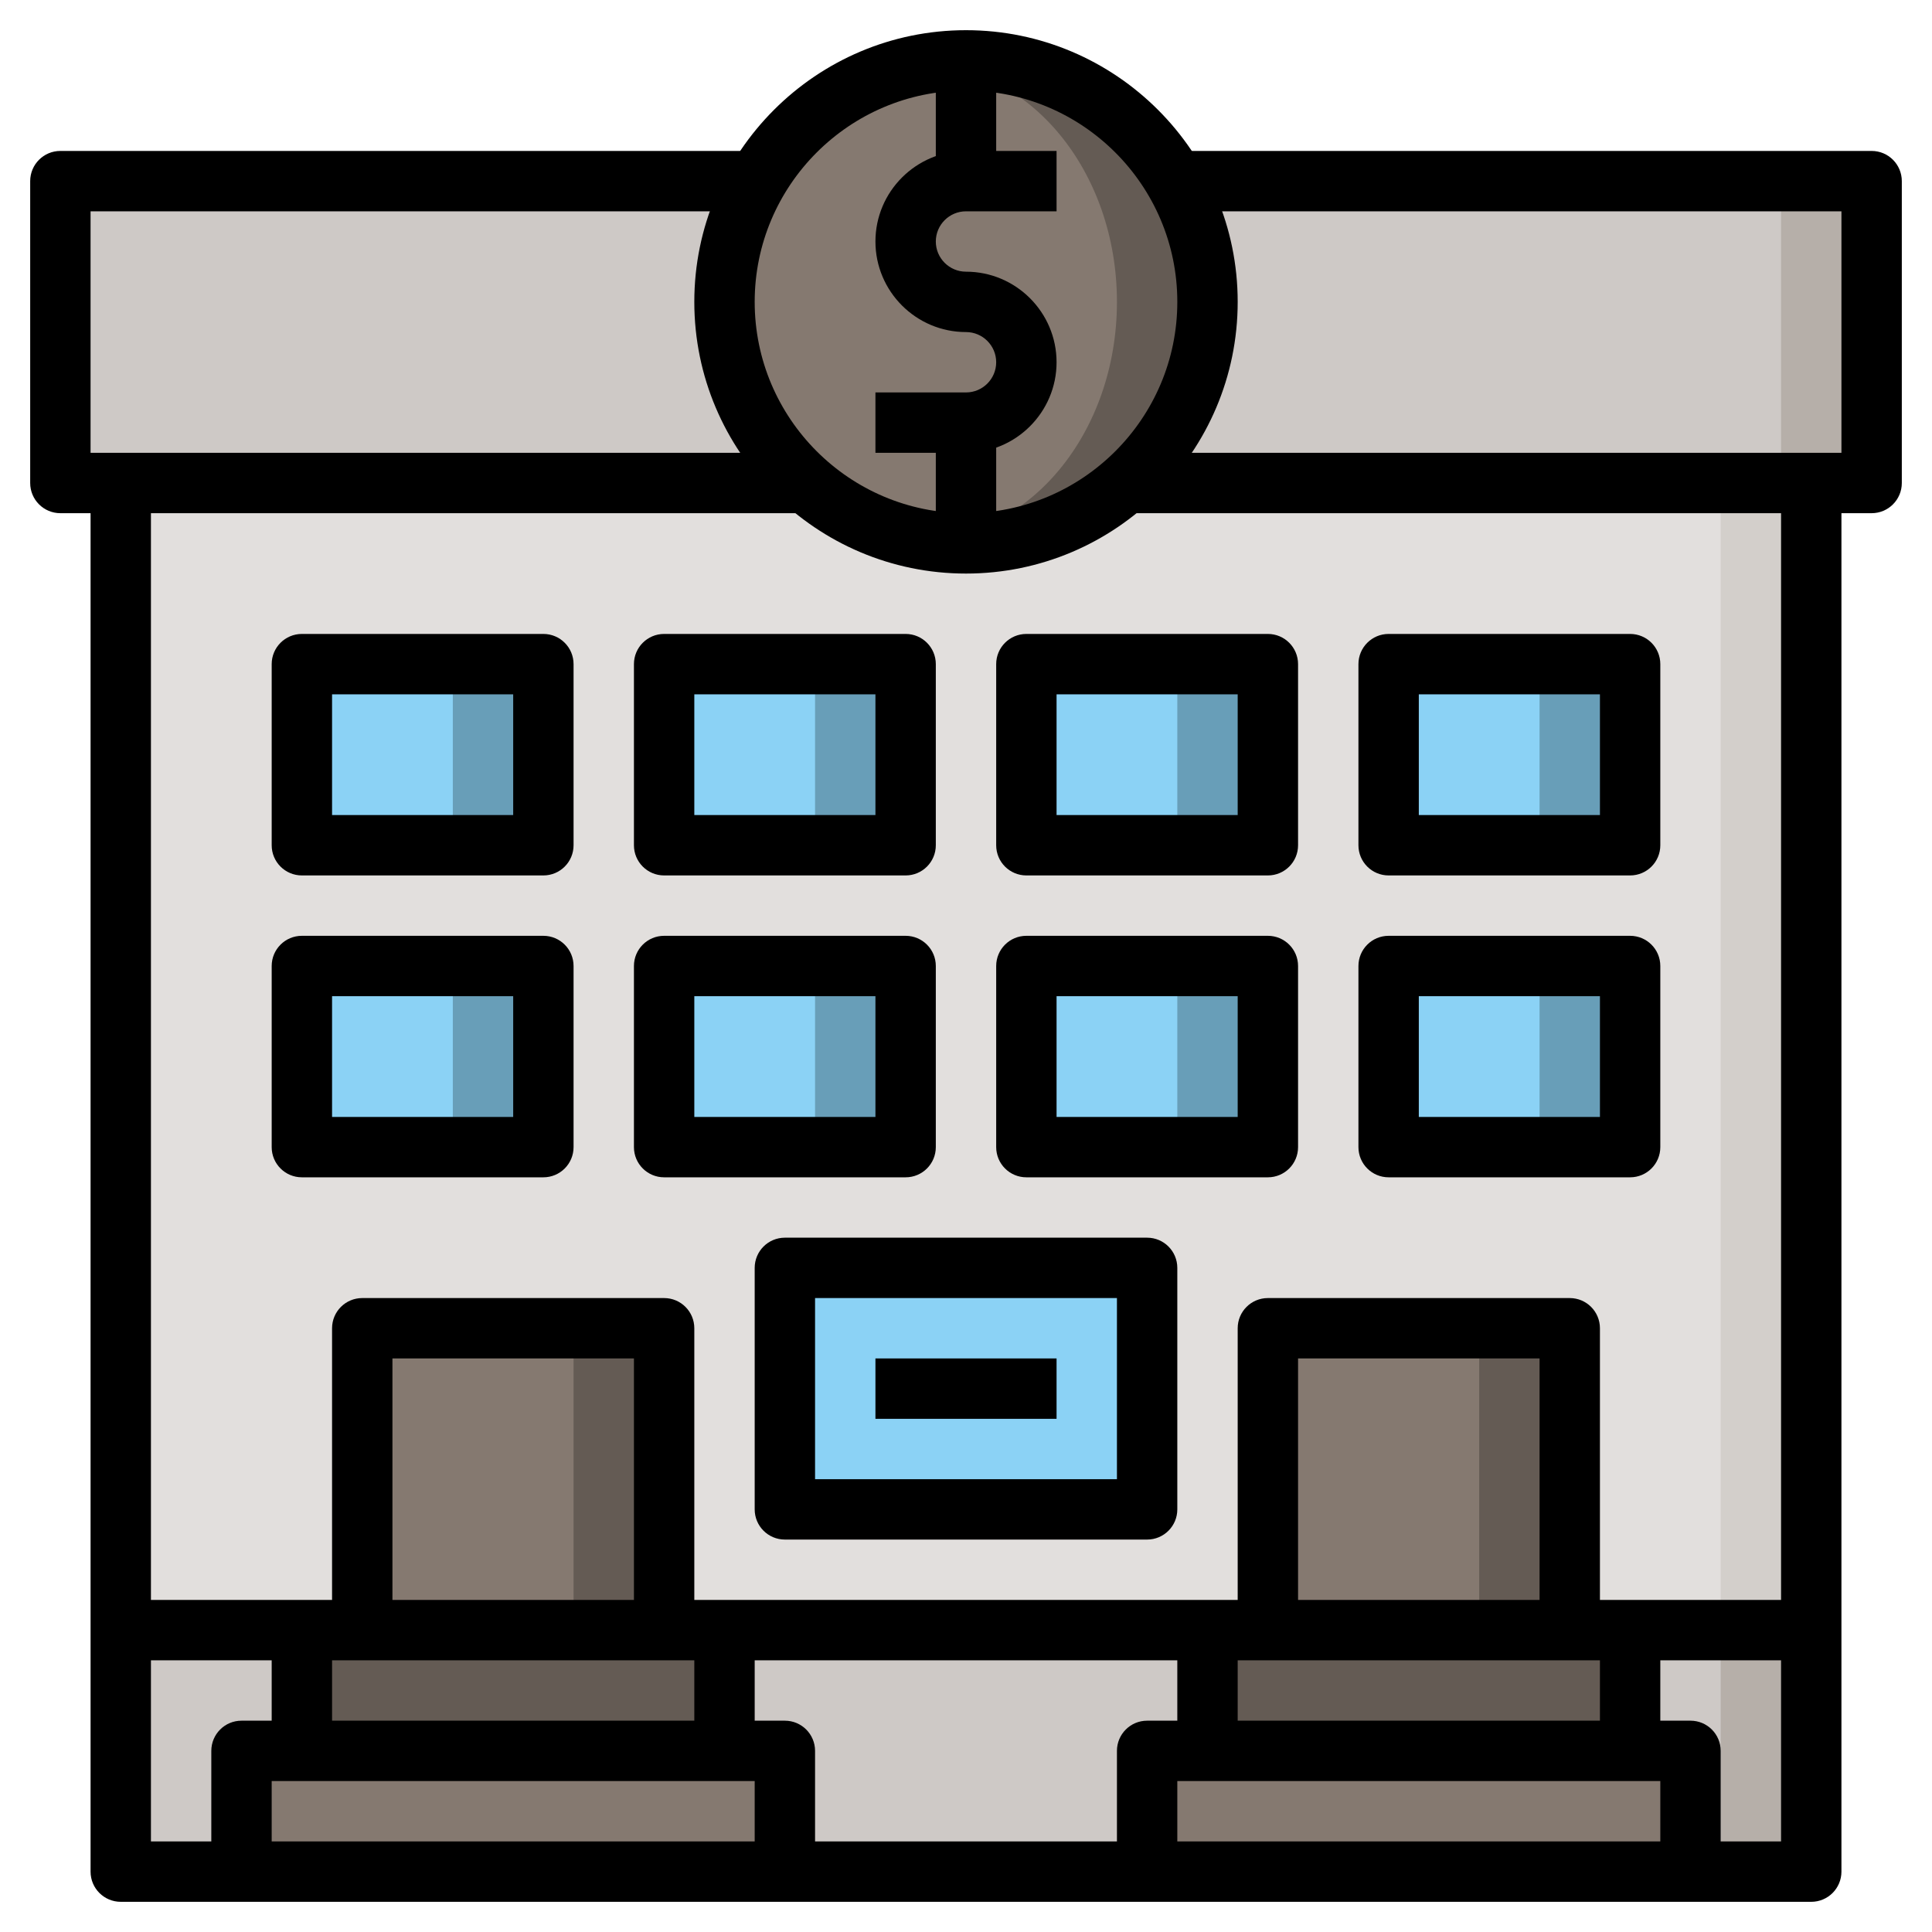 <svg id="Layer_3" enable-background="new 0 0 64 64" height="512" viewBox="0 0 64 64" width="512" xmlns="http://www.w3.org/2000/svg"><path d="m4 16h56v38h-56z" fill="#d3cfcb"/><path d="m4 16h53v38h-53z" fill="#e2dfdd"/><path d="m4 54h56v8h-56z" fill="#b6afa9"/><path d="m4 54h53v8h-53z" fill="#cec9c6"/><path d="m2 6h60v10h-60z" fill="#b6afa9"/><path d="m2 6h57v10h-57z" fill="#cec9c6"/><path d="m8 58h18v4h-18z" fill="#857970"/><path d="m38 58h18v4h-18z" fill="#857970"/><g fill="#645b54"><path d="m10 54h14v4h-14z"/><path d="m40 54h14v4h-14z"/><circle cx="32" cy="10" r="8"/></g><ellipse cx="30.5" cy="10" fill="#857970" rx="6.5" ry="7.855"/><path d="m12 44h10v10h-10z" fill="#645b54"/><path d="m12 44h7v10h-7z" fill="#857970"/><path d="m42 44h10v10h-10z" fill="#645b54"/><path d="m42 44h7v10h-7z" fill="#857970"/><path d="m26 42h12v8h-12z" fill="#8bd2f5"/><path d="m46 22h8v6h-8z" fill="#689eb8"/><path d="m46 22h5v6h-5z" fill="#8bd2f5"/><path d="m46 32h8v6h-8z" fill="#689eb8"/><path d="m46 32h5v6h-5z" fill="#8bd2f5"/><path d="m34 32h8v6h-8z" fill="#689eb8"/><path d="m34 32h5v6h-5z" fill="#8bd2f5"/><path d="m22 32h8v6h-8z" fill="#689eb8"/><path d="m22 32h5v6h-5z" fill="#8bd2f5"/><path d="m10 32h8v6h-8z" fill="#689eb8"/><path d="m10 32h5v6h-5z" fill="#8bd2f5"/><path d="m10 22h8v6h-8z" fill="#689eb8"/><path d="m10 22h5v6h-5z" fill="#8bd2f5"/><path d="m22 22h8v6h-8z" fill="#689eb8"/><path d="m22 22h5v6h-5z" fill="#8bd2f5"/><path d="m34 22h8v6h-8z" fill="#689eb8"/><path d="m34 22h5v6h-5z" fill="#8bd2f5"/><path d="m32 19c-4.963 0-9-4.038-9-9s4.037-9 9-9 9 4.038 9 9-4.037 9-9 9zm0-16c-3.859 0-7 3.14-7 7s3.141 7 7 7 7-3.14 7-7-3.141-7-7-7z"/><path d="m32 15h-3v-2h3c.552 0 1-.449 1-1s-.448-1-1-1c-1.654 0-3-1.346-3-3s1.346-3 3-3h3v2h-3c-.552 0-1 .449-1 1s.448 1 1 1c1.654 0 3 1.346 3 3s-1.346 3-3 3z"/><path d="m31 2h2v4h-2z"/><path d="m31 14h2v4h-2z"/><path d="m62 17h-25v-2h24v-8h-22.074v-2h23.074c.553 0 1 .448 1 1v10c0 .552-.447 1-1 1z"/><path d="m27 17h-25c-.553 0-1-.448-1-1v-10c0-.552.447-1 1-1h23.078v2h-22.078v8h24z"/><path d="m18 29h-8c-.553 0-1-.448-1-1v-6c0-.552.447-1 1-1h8c.553 0 1 .448 1 1v6c0 .552-.447 1-1 1zm-7-2h6v-4h-6z"/><path d="m30 29h-8c-.553 0-1-.448-1-1v-6c0-.552.447-1 1-1h8c.553 0 1 .448 1 1v6c0 .552-.447 1-1 1zm-7-2h6v-4h-6z"/><path d="m42 29h-8c-.553 0-1-.448-1-1v-6c0-.552.447-1 1-1h8c.553 0 1 .448 1 1v6c0 .552-.447 1-1 1zm-7-2h6v-4h-6z"/><path d="m54 29h-8c-.553 0-1-.448-1-1v-6c0-.552.447-1 1-1h8c.553 0 1 .448 1 1v6c0 .552-.447 1-1 1zm-7-2h6v-4h-6z"/><path d="m18 39h-8c-.553 0-1-.448-1-1v-6c0-.552.447-1 1-1h8c.553 0 1 .448 1 1v6c0 .552-.447 1-1 1zm-7-2h6v-4h-6z"/><path d="m30 39h-8c-.553 0-1-.448-1-1v-6c0-.552.447-1 1-1h8c.553 0 1 .448 1 1v6c0 .552-.447 1-1 1zm-7-2h6v-4h-6z"/><path d="m42 39h-8c-.553 0-1-.448-1-1v-6c0-.552.447-1 1-1h8c.553 0 1 .448 1 1v6c0 .552-.447 1-1 1zm-7-2h6v-4h-6z"/><path d="m54 39h-8c-.553 0-1-.448-1-1v-6c0-.552.447-1 1-1h8c.553 0 1 .448 1 1v6c0 .552-.447 1-1 1zm-7-2h6v-4h-6z"/><path d="m38 51h-12c-.553 0-1-.448-1-1v-8c0-.552.447-1 1-1h12c.553 0 1 .448 1 1v8c0 .552-.447 1-1 1zm-11-2h10v-6h-10z"/><path d="m29 45h6v2h-6z"/><path d="m27 62h-2v-3h-16v3h-2v-4c0-.552.447-1 1-1h18c.553 0 1 .448 1 1z"/><path d="m23 54h-2v-9h-8v9h-2v-10c0-.552.447-1 1-1h10c.553 0 1 .448 1 1z"/><path d="m57 62h-2v-3h-16v3h-2v-4c0-.552.447-1 1-1h18c.553 0 1 .448 1 1z"/><path d="m53 54h-2v-9h-8v9h-2v-10c0-.552.447-1 1-1h10c.553 0 1 .448 1 1z"/><path d="m60 63h-56c-.553 0-1-.448-1-1v-46h2v45h54v-45h2v46c0 .552-.447 1-1 1z"/><path d="m39 54h2v4h-2z"/><path d="m53 54h2v4h-2z"/><path d="m9 54h2v4h-2z"/><path d="m23 54h2v4h-2z"/><path d="m4 53h56v2h-56z"/></svg>